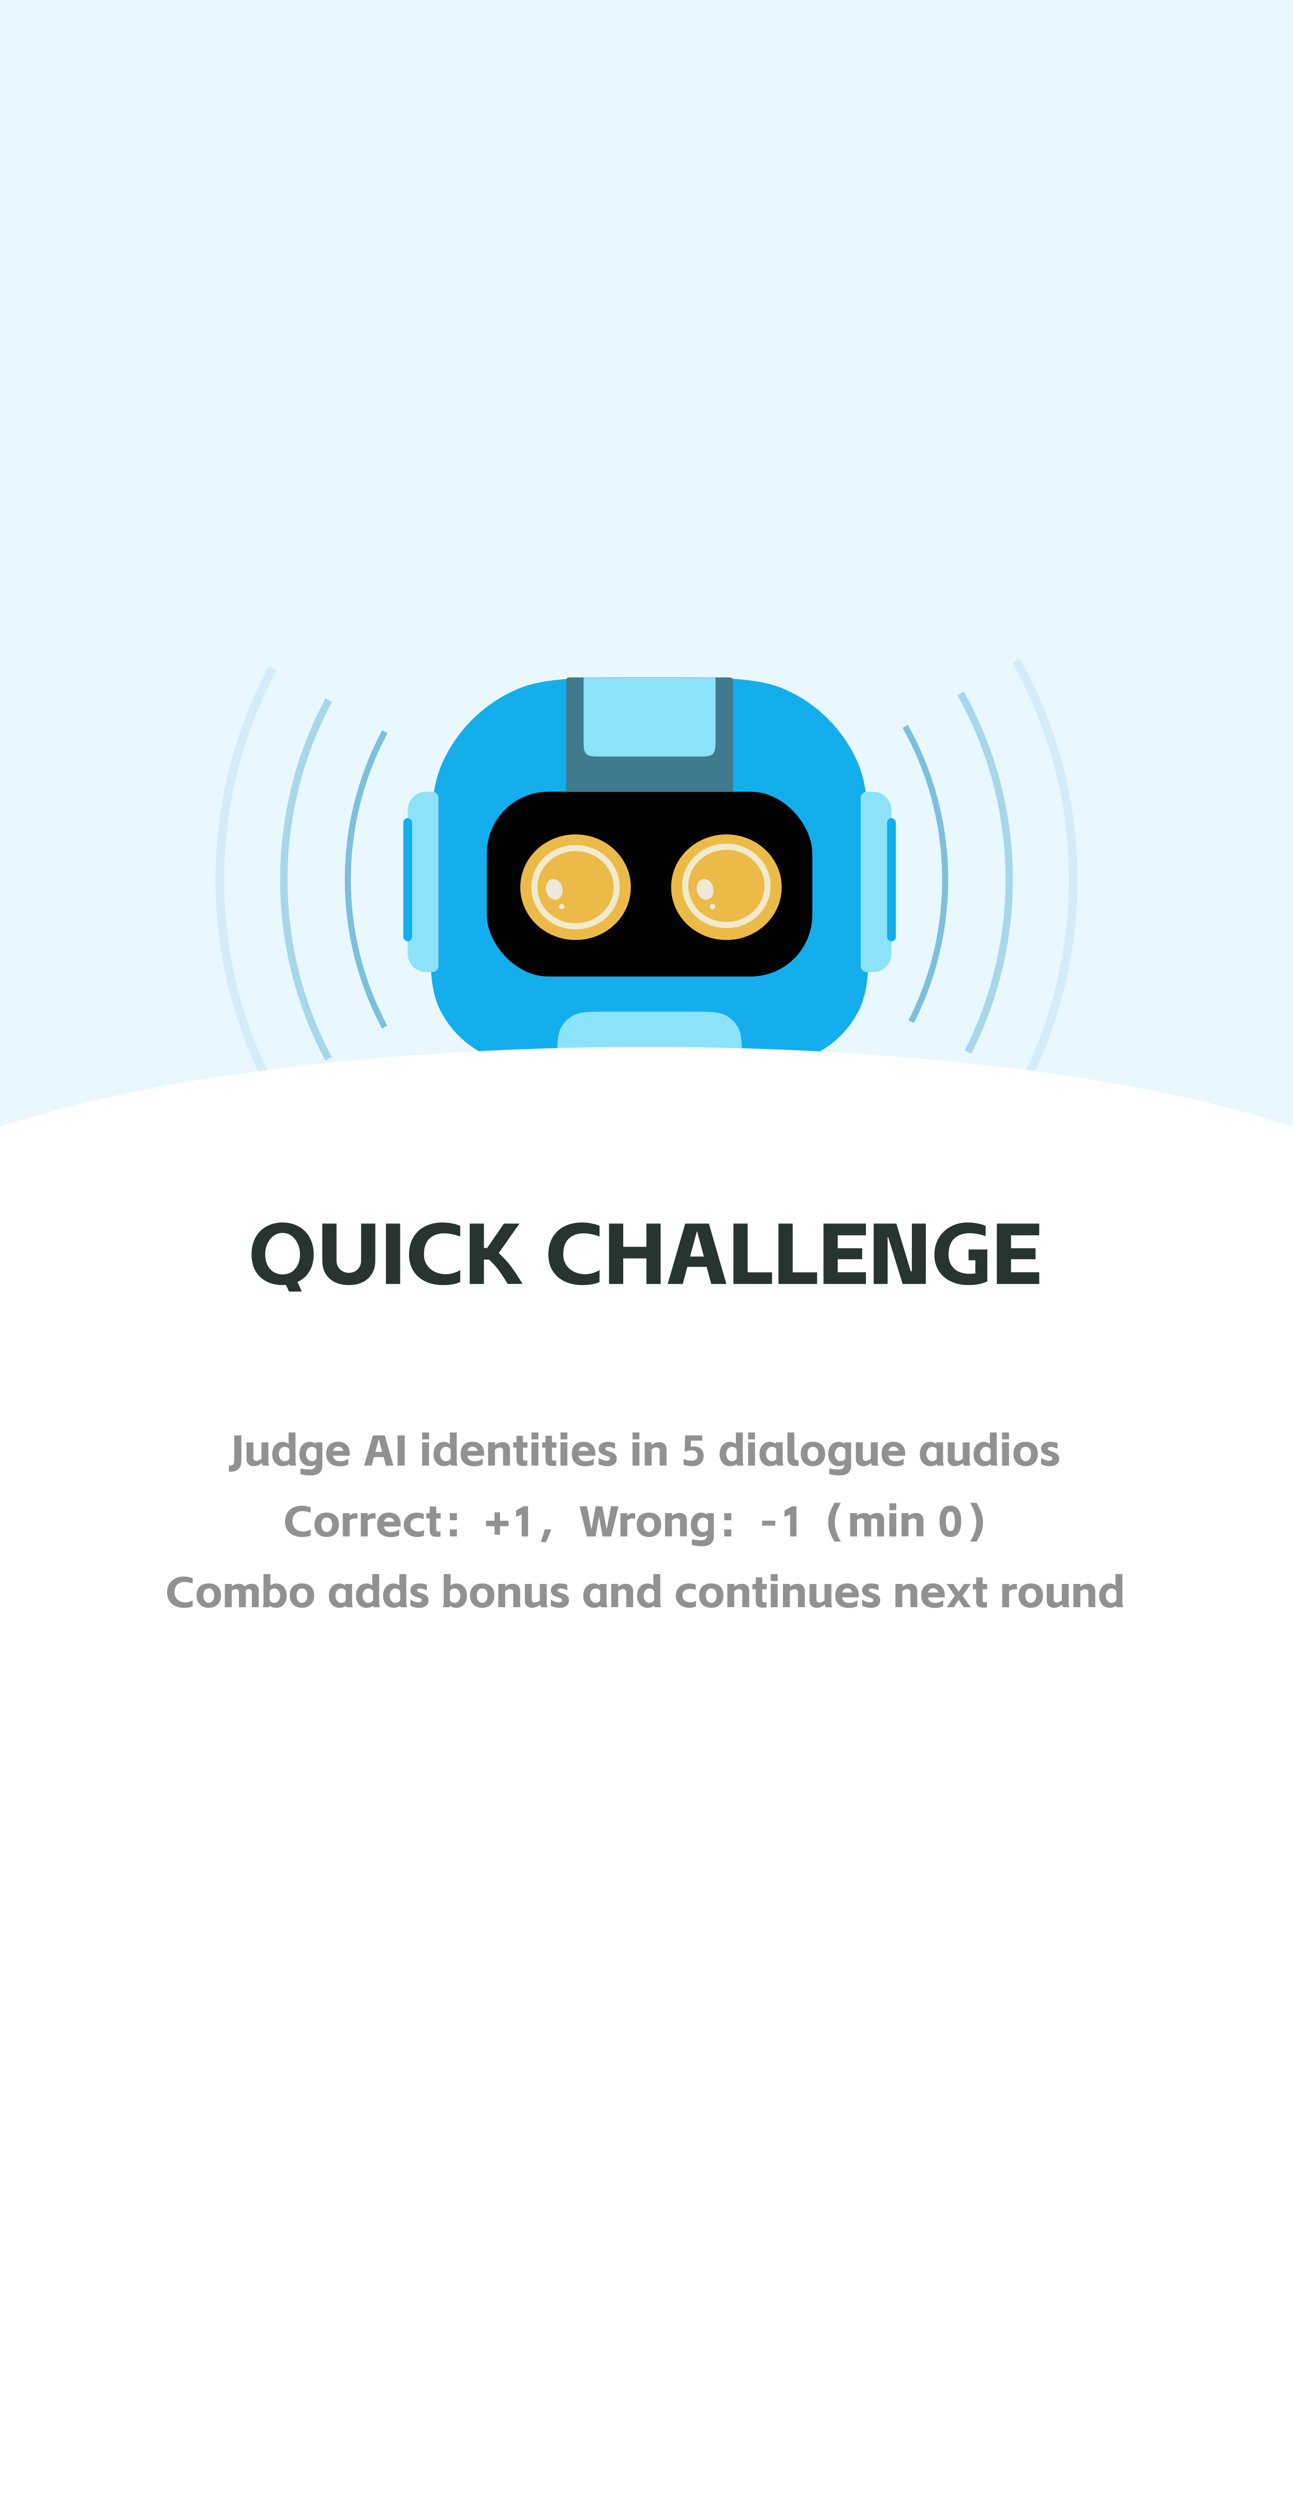 <svg width="420" height="812" viewBox="0 0 420 812" fill="none" xmlns="http://www.w3.org/2000/svg">
<rect x="0" y="0" width="420" height="812" fill="#333333" stroke="none"/>
<g clip-path="url(#clip0_703_2834)">
<rect width="420" height="812" fill="white"/>
<path d="M74.344 475.986C74.428 475.995 74.55 476 74.709 476C75.082 476 75.367 475.93 75.562 475.79C75.768 475.641 75.908 475.421 75.983 475.132C76.057 474.843 76.094 474.451 76.094 473.956V466.2H78.404V474.46C78.404 476.905 77.051 478.081 74.344 477.988V475.986ZM85.35 476.014C85.2 475.734 85.112 475.435 85.084 475.118C84.738 475.426 84.323 475.683 83.838 475.888C83.362 476.084 82.89 476.182 82.424 476.182C81.705 476.182 81.131 475.972 80.702 475.552C80.282 475.132 80.072 474.591 80.072 473.928V468.44H82.312V473.55C82.312 473.821 82.4 474.045 82.578 474.222C82.764 474.39 83.007 474.474 83.306 474.474C83.502 474.474 83.763 474.404 84.09 474.264C84.426 474.124 84.706 473.97 84.93 473.802V468.44H87.17V474.558C87.17 474.866 87.188 475.127 87.226 475.342C87.263 475.547 87.338 475.771 87.45 476.014H85.35ZM91.88 476.182C91.189 476.182 90.582 476.019 90.06 475.692C89.537 475.356 89.136 474.889 88.856 474.292C88.576 473.695 88.436 473.013 88.436 472.248C88.436 471.473 88.576 470.787 88.856 470.19C89.145 469.583 89.546 469.112 90.06 468.776C90.582 468.44 91.189 468.272 91.88 468.272C92.197 468.272 92.514 468.328 92.832 468.44C93.159 468.552 93.462 468.715 93.742 468.93V465.234H95.982V474.25C95.982 474.997 96.075 475.58 96.262 476H94.162C94.097 475.869 94.04 475.701 93.994 475.496C93.406 475.953 92.701 476.182 91.88 476.182ZM90.578 472.248C90.578 472.677 90.662 473.069 90.83 473.424C91.007 473.779 91.236 474.063 91.516 474.278C91.805 474.483 92.109 474.586 92.426 474.586C92.678 474.586 92.953 474.525 93.252 474.404C93.56 474.283 93.812 474.031 94.008 473.648V470.834C93.812 470.442 93.56 470.185 93.252 470.064C92.953 469.943 92.678 469.882 92.426 469.882C92.109 469.882 91.805 469.985 91.516 470.19C91.236 470.395 91.007 470.68 90.83 471.044C90.662 471.408 90.578 471.809 90.578 472.248ZM100.856 479.192C100.286 479.192 99.713 479.155 99.134 479.08C98.564 479.005 98.051 478.898 97.594 478.758V476.924C98.593 477.148 99.591 477.26 100.59 477.26C101.224 477.26 101.705 477.12 102.032 476.84C102.358 476.56 102.522 476.173 102.522 475.678C102.008 476.014 101.397 476.182 100.688 476.182C99.997 476.182 99.391 476.014 98.868 475.678C98.345 475.342 97.944 474.88 97.664 474.292C97.384 473.695 97.244 473.009 97.244 472.234C97.244 471.459 97.384 470.773 97.664 470.176C97.953 469.569 98.355 469.098 98.868 468.762C99.391 468.426 99.997 468.258 100.688 468.258C101.332 468.258 101.943 468.473 102.522 468.902V468.44H104.706V475.972C104.706 478.119 103.422 479.192 100.856 479.192ZM99.386 472.234C99.386 472.663 99.47 473.055 99.638 473.41C99.815 473.765 100.044 474.049 100.324 474.264C100.613 474.469 100.916 474.572 101.234 474.572C101.467 474.572 101.728 474.521 102.018 474.418C102.307 474.306 102.554 474.077 102.76 473.732L102.83 473.452V470.862C102.634 470.461 102.382 470.199 102.074 470.078C101.766 469.947 101.486 469.882 101.234 469.882C100.916 469.882 100.613 469.985 100.324 470.19C100.044 470.395 99.815 470.68 99.638 471.044C99.47 471.399 99.386 471.795 99.386 472.234ZM113.124 475.594C112.769 475.809 112.354 475.967 111.878 476.07C111.411 476.173 110.958 476.224 110.52 476.224C109.026 476.224 107.892 475.869 107.118 475.16C106.352 474.451 105.97 473.457 105.97 472.178C105.97 470.909 106.31 469.938 106.992 469.266C107.682 468.585 108.62 468.244 109.806 468.244C110.982 468.244 111.91 468.585 112.592 469.266C113.282 469.938 113.628 470.909 113.628 472.178C113.628 472.318 113.618 472.519 113.6 472.78H108.154C108.359 473.984 109.148 474.586 110.52 474.586C111.481 474.586 112.349 474.301 113.124 473.732V475.594ZM111.514 471.212C111.392 470.745 111.182 470.4 110.884 470.176C110.585 469.952 110.226 469.84 109.806 469.84C109.414 469.84 109.078 469.957 108.798 470.19C108.527 470.423 108.336 470.764 108.224 471.212H111.514ZM124.606 473.228H121.47L120.728 476H118.278L121.12 466.2H124.97L127.812 476H125.348L124.606 473.228ZM124.158 471.548L123.052 467.446H123.024L121.918 471.548H124.158ZM129.137 466.2H131.447V476H129.137V466.2ZM139.368 468.44V476H137.128V468.44H139.368ZM137.128 465.234H139.368V467.474H137.128V465.234ZM144.256 476.182C143.565 476.182 142.958 476.019 142.436 475.692C141.913 475.356 141.512 474.889 141.232 474.292C140.952 473.695 140.812 473.013 140.812 472.248C140.812 471.473 140.952 470.787 141.232 470.19C141.521 469.583 141.922 469.112 142.436 468.776C142.958 468.44 143.565 468.272 144.256 468.272C144.573 468.272 144.89 468.328 145.208 468.44C145.534 468.552 145.838 468.715 146.118 468.93V465.234H148.358V474.25C148.358 474.997 148.451 475.58 148.638 476H146.538C146.472 475.869 146.416 475.701 146.37 475.496C145.782 475.953 145.077 476.182 144.256 476.182ZM142.954 472.248C142.954 472.677 143.038 473.069 143.206 473.424C143.383 473.779 143.612 474.063 143.892 474.278C144.181 474.483 144.484 474.586 144.802 474.586C145.054 474.586 145.329 474.525 145.628 474.404C145.936 474.283 146.188 474.031 146.384 473.648V470.834C146.188 470.442 145.936 470.185 145.628 470.064C145.329 469.943 145.054 469.882 144.802 469.882C144.484 469.882 144.181 469.985 143.892 470.19C143.612 470.395 143.383 470.68 143.206 471.044C143.038 471.408 142.954 471.809 142.954 472.248ZM156.774 475.594C156.419 475.809 156.004 475.967 155.528 476.07C155.061 476.173 154.608 476.224 154.17 476.224C152.676 476.224 151.542 475.869 150.768 475.16C150.002 474.451 149.62 473.457 149.62 472.178C149.62 470.909 149.96 469.938 150.642 469.266C151.332 468.585 152.27 468.244 153.456 468.244C154.632 468.244 155.56 468.585 156.242 469.266C156.932 469.938 157.278 470.909 157.278 472.178C157.278 472.318 157.268 472.519 157.25 472.78H151.804C152.009 473.984 152.798 474.586 154.17 474.586C155.131 474.586 155.999 474.301 156.774 473.732V475.594ZM155.164 471.212C155.042 470.745 154.832 470.4 154.534 470.176C154.235 469.952 153.876 469.84 153.456 469.84C153.064 469.84 152.728 469.957 152.448 470.19C152.177 470.423 151.986 470.764 151.874 471.212H155.164ZM160.784 468.412V469.322C161.129 469.023 161.521 468.79 161.96 468.622C162.408 468.454 162.851 468.37 163.29 468.37C164.008 468.37 164.578 468.58 164.998 469C165.427 469.42 165.642 469.966 165.642 470.638V475.972H163.402V471.016C163.402 470.745 163.29 470.526 163.066 470.358C162.842 470.181 162.576 470.092 162.268 470.092C162.072 470.092 161.824 470.157 161.526 470.288C161.236 470.419 160.989 470.577 160.784 470.764V475.972H158.544V468.412H160.784ZM167.775 468.44V466.284H169.875V468.44H171.331V470.148H169.875V473.396C169.875 473.667 169.894 473.872 169.931 474.012C169.978 474.152 170.057 474.25 170.169 474.306C170.281 474.353 170.445 474.376 170.659 474.376C170.799 474.376 170.916 474.371 171.009 474.362C171.112 474.353 171.201 474.339 171.275 474.32V476.042C170.883 476.089 170.519 476.112 170.183 476.112C169.539 476.112 169.059 476.047 168.741 475.916C168.424 475.785 168.181 475.561 168.013 475.244C167.855 474.917 167.775 474.455 167.775 473.858V470.148H166.683V468.44H167.775ZM174.876 468.44V476H172.636V468.44H174.876ZM172.636 465.234H174.876V467.474H172.636V465.234ZM177.188 468.44V466.284H179.288V468.44H180.744V470.148H179.288V473.396C179.288 473.667 179.307 473.872 179.344 474.012C179.391 474.152 179.47 474.25 179.582 474.306C179.694 474.353 179.858 474.376 180.072 474.376C180.212 474.376 180.329 474.371 180.422 474.362C180.525 474.353 180.614 474.339 180.688 474.32V476.042C180.296 476.089 179.932 476.112 179.596 476.112C178.952 476.112 178.472 476.047 178.154 475.916C177.837 475.785 177.594 475.561 177.426 475.244C177.268 474.917 177.188 474.455 177.188 473.858V470.148H176.096V468.44H177.188ZM184.289 468.44V476H182.049V468.44H184.289ZM182.049 465.234H184.289V467.474H182.049V465.234ZM192.887 475.594C192.532 475.809 192.117 475.967 191.641 476.07C191.174 476.173 190.722 476.224 190.283 476.224C188.79 476.224 187.656 475.869 186.881 475.16C186.116 474.451 185.733 473.457 185.733 472.178C185.733 470.909 186.074 469.938 186.755 469.266C187.446 468.585 188.384 468.244 189.569 468.244C190.745 468.244 191.674 468.585 192.355 469.266C193.046 469.938 193.391 470.909 193.391 472.178C193.391 472.318 193.382 472.519 193.363 472.78H187.917C188.122 473.984 188.911 474.586 190.283 474.586C191.244 474.586 192.112 474.301 192.887 473.732V475.594ZM191.277 471.212C191.156 470.745 190.946 470.4 190.647 470.176C190.348 469.952 189.989 469.84 189.569 469.84C189.177 469.84 188.841 469.957 188.561 470.19C188.29 470.423 188.099 470.764 187.987 471.212H191.277ZM197.695 476.168C197.126 476.196 196.547 476.149 195.959 476.028C195.38 475.916 194.876 475.739 194.447 475.496V473.48C194.83 473.76 195.287 473.993 195.819 474.18C196.36 474.357 196.836 474.432 197.247 474.404C197.536 474.385 197.746 474.325 197.877 474.222C198.008 474.11 198.082 473.998 198.101 473.886C198.148 473.597 198.078 473.377 197.891 473.228C197.704 473.079 197.354 472.934 196.841 472.794C196.272 472.635 195.819 472.453 195.483 472.248C195.147 472.033 194.89 471.795 194.713 471.534C194.545 471.263 194.461 470.923 194.461 470.512C194.461 470.083 194.573 469.7 194.797 469.364C195.021 469.019 195.376 468.748 195.861 468.552C196.346 468.356 196.869 468.258 197.429 468.258C197.849 468.258 198.274 468.3 198.703 468.384C199.132 468.459 199.492 468.561 199.781 468.692V470.498C199.482 470.349 199.128 470.218 198.717 470.106C198.316 469.985 197.966 469.924 197.667 469.924C197.032 469.924 196.687 470.092 196.631 470.428C196.603 470.624 196.692 470.797 196.897 470.946C197.112 471.095 197.415 471.231 197.807 471.352C198.367 471.529 198.824 471.711 199.179 471.898C199.543 472.085 199.828 472.327 200.033 472.626C200.238 472.925 200.341 473.307 200.341 473.774C200.341 474.465 200.094 475.029 199.599 475.468C199.104 475.897 198.47 476.131 197.695 476.168ZM207.695 468.44V476H205.455V468.44H207.695ZM205.455 465.234H207.695V467.474H205.455V465.234ZM211.659 468.412V469.322C212.004 469.023 212.396 468.79 212.835 468.622C213.283 468.454 213.726 468.37 214.165 468.37C214.883 468.37 215.453 468.58 215.873 469C216.302 469.42 216.517 469.966 216.517 470.638V475.972H214.277V471.016C214.277 470.745 214.165 470.526 213.941 470.358C213.717 470.181 213.451 470.092 213.143 470.092C212.947 470.092 212.699 470.157 212.401 470.288C212.111 470.419 211.864 470.577 211.659 470.764V475.972H209.419V468.412H211.659ZM225.045 476.182C223.972 476.182 222.973 476.023 222.049 475.706V473.816C222.955 474.217 223.832 474.418 224.681 474.418C225.288 474.418 225.759 474.259 226.095 473.942C226.431 473.615 226.599 473.205 226.599 472.71C226.599 472.206 226.422 471.795 226.067 471.478C225.713 471.161 225.26 471.002 224.709 471.002C224.019 471.002 223.249 471.179 222.399 471.534L222.539 466.2H228.097V467.88H224.429L224.373 469.854C224.756 469.807 225.162 469.784 225.591 469.784C226.189 469.784 226.711 469.91 227.159 470.162C227.617 470.405 227.967 470.755 228.209 471.212C228.461 471.669 228.587 472.201 228.587 472.808C228.587 473.489 228.438 474.087 228.139 474.6C227.85 475.104 227.439 475.496 226.907 475.776C226.375 476.047 225.755 476.182 225.045 476.182ZM237.178 476.182C236.487 476.182 235.881 476.019 235.358 475.692C234.835 475.356 234.434 474.889 234.154 474.292C233.874 473.695 233.734 473.013 233.734 472.248C233.734 471.473 233.874 470.787 234.154 470.19C234.443 469.583 234.845 469.112 235.358 468.776C235.881 468.44 236.487 468.272 237.178 468.272C237.495 468.272 237.813 468.328 238.13 468.44C238.457 468.552 238.76 468.715 239.04 468.93V465.234H241.28V474.25C241.28 474.997 241.373 475.58 241.56 476H239.46C239.395 475.869 239.339 475.701 239.292 475.496C238.704 475.953 237.999 476.182 237.178 476.182ZM235.876 472.248C235.876 472.677 235.96 473.069 236.128 473.424C236.305 473.779 236.534 474.063 236.814 474.278C237.103 474.483 237.407 474.586 237.724 474.586C237.976 474.586 238.251 474.525 238.55 474.404C238.858 474.283 239.11 474.031 239.306 473.648V470.834C239.11 470.442 238.858 470.185 238.55 470.064C238.251 469.943 237.976 469.882 237.724 469.882C237.407 469.882 237.103 469.985 236.814 470.19C236.534 470.395 236.305 470.68 236.128 471.044C235.96 471.408 235.876 471.809 235.876 472.248ZM245.244 468.44V476H243.004V468.44H245.244ZM243.004 465.234H245.244V467.474H243.004V465.234ZM250.188 476.182C249.478 476.182 248.858 476.014 248.326 475.678C247.803 475.342 247.397 474.88 247.108 474.292C246.828 473.704 246.688 473.018 246.688 472.234C246.688 471.459 246.828 470.773 247.108 470.176C247.397 469.569 247.798 469.098 248.312 468.762C248.834 468.426 249.441 468.258 250.132 468.258C250.449 468.258 250.766 468.319 251.084 468.44C251.41 468.552 251.714 468.711 251.994 468.916V468.44H254.234V474.236C254.234 474.992 254.327 475.58 254.514 476H252.414C252.348 475.869 252.292 475.701 252.246 475.496C251.667 475.953 250.981 476.182 250.188 476.182ZM248.83 472.234C248.83 472.663 248.914 473.055 249.082 473.41C249.259 473.765 249.488 474.049 249.768 474.264C250.057 474.469 250.36 474.572 250.678 474.572C250.902 474.572 251.154 474.525 251.434 474.432C251.714 474.329 251.956 474.115 252.162 473.788V470.652C251.956 470.325 251.714 470.115 251.434 470.022C251.163 469.929 250.911 469.882 250.678 469.882C250.36 469.882 250.057 469.985 249.768 470.19C249.488 470.395 249.259 470.68 249.082 471.044C248.914 471.399 248.83 471.795 248.83 472.234ZM258.324 476.112C257.484 476.112 256.849 475.879 256.42 475.412C255.99 474.936 255.776 474.241 255.776 473.326V465.234H258.016V472.766C258.016 473.139 258.044 473.424 258.1 473.62C258.156 473.816 258.249 473.965 258.38 474.068C258.482 474.152 258.594 474.208 258.716 474.236C258.846 474.255 259.07 474.264 259.388 474.264V476.112H258.324ZM264.069 476.182C263.275 476.182 262.575 476.019 261.969 475.692C261.371 475.365 260.909 474.903 260.583 474.306C260.256 473.699 260.093 472.985 260.093 472.164C260.093 470.904 260.447 469.938 261.157 469.266C261.866 468.594 262.837 468.258 264.069 468.258C265.291 468.258 266.257 468.594 266.967 469.266C267.676 469.938 268.031 470.904 268.031 472.164C268.031 472.985 267.867 473.699 267.541 474.306C267.214 474.903 266.752 475.365 266.155 475.692C265.557 476.019 264.862 476.182 264.069 476.182ZM262.305 472.164C262.305 472.883 262.468 473.461 262.795 473.9C263.121 474.339 263.546 474.558 264.069 474.558C264.591 474.558 265.011 474.339 265.329 473.9C265.655 473.461 265.819 472.883 265.819 472.164C265.819 471.417 265.66 470.853 265.343 470.47C265.035 470.078 264.61 469.882 264.069 469.882C263.527 469.882 263.098 470.078 262.781 470.47C262.463 470.853 262.305 471.417 262.305 472.164ZM272.622 479.192C272.053 479.192 271.479 479.155 270.9 479.08C270.331 479.005 269.817 478.898 269.36 478.758V476.924C270.359 477.148 271.357 477.26 272.356 477.26C272.991 477.26 273.471 477.12 273.798 476.84C274.125 476.56 274.288 476.173 274.288 475.678C273.775 476.014 273.163 476.182 272.454 476.182C271.763 476.182 271.157 476.014 270.634 475.678C270.111 475.342 269.71 474.88 269.43 474.292C269.15 473.695 269.01 473.009 269.01 472.234C269.01 471.459 269.15 470.773 269.43 470.176C269.719 469.569 270.121 469.098 270.634 468.762C271.157 468.426 271.763 468.258 272.454 468.258C273.098 468.258 273.709 468.473 274.288 468.902V468.44H276.472V475.972C276.472 478.119 275.189 479.192 272.622 479.192ZM271.152 472.234C271.152 472.663 271.236 473.055 271.404 473.41C271.581 473.765 271.81 474.049 272.09 474.264C272.379 474.469 272.683 474.572 273 474.572C273.233 474.572 273.495 474.521 273.784 474.418C274.073 474.306 274.321 474.077 274.526 473.732L274.596 473.452V470.862C274.4 470.461 274.148 470.199 273.84 470.078C273.532 469.947 273.252 469.882 273 469.882C272.683 469.882 272.379 469.985 272.09 470.19C271.81 470.395 271.581 470.68 271.404 471.044C271.236 471.399 271.152 471.795 271.152 472.234ZM283.28 476.014C283.131 475.734 283.042 475.435 283.014 475.118C282.669 475.426 282.253 475.683 281.768 475.888C281.292 476.084 280.821 476.182 280.354 476.182C279.635 476.182 279.061 475.972 278.632 475.552C278.212 475.132 278.002 474.591 278.002 473.928V468.44H280.242V473.55C280.242 473.821 280.331 474.045 280.508 474.222C280.695 474.39 280.937 474.474 281.236 474.474C281.432 474.474 281.693 474.404 282.02 474.264C282.356 474.124 282.636 473.97 282.86 473.802V468.44H285.1V474.558C285.1 474.866 285.119 475.127 285.156 475.342C285.193 475.547 285.268 475.771 285.38 476.014H283.28ZM293.52 475.594C293.166 475.809 292.75 475.967 292.274 476.07C291.808 476.173 291.355 476.224 290.916 476.224C289.423 476.224 288.289 475.869 287.514 475.16C286.749 474.451 286.366 473.457 286.366 472.178C286.366 470.909 286.707 469.938 287.388 469.266C288.079 468.585 289.017 468.244 290.202 468.244C291.378 468.244 292.307 468.585 292.988 469.266C293.679 469.938 294.024 470.909 294.024 472.178C294.024 472.318 294.015 472.519 293.996 472.78H288.55C288.756 473.984 289.544 474.586 290.916 474.586C291.878 474.586 292.746 474.301 293.52 473.732V475.594ZM291.91 471.212C291.789 470.745 291.579 470.4 291.28 470.176C290.982 469.952 290.622 469.84 290.202 469.84C289.81 469.84 289.474 469.957 289.194 470.19C288.924 470.423 288.732 470.764 288.62 471.212H291.91ZM302.287 476.182C301.578 476.182 300.957 476.014 300.425 475.678C299.902 475.342 299.496 474.88 299.207 474.292C298.927 473.704 298.787 473.018 298.787 472.234C298.787 471.459 298.927 470.773 299.207 470.176C299.496 469.569 299.898 469.098 300.411 468.762C300.934 468.426 301.54 468.258 302.231 468.258C302.548 468.258 302.866 468.319 303.183 468.44C303.51 468.552 303.813 468.711 304.093 468.916V468.44H306.333V474.236C306.333 474.992 306.426 475.58 306.613 476H304.513C304.448 475.869 304.392 475.701 304.345 475.496C303.766 475.953 303.08 476.182 302.287 476.182ZM300.929 472.234C300.929 472.663 301.013 473.055 301.181 473.41C301.358 473.765 301.587 474.049 301.867 474.264C302.156 474.469 302.46 474.572 302.777 474.572C303.001 474.572 303.253 474.525 303.533 474.432C303.813 474.329 304.056 474.115 304.261 473.788V470.652C304.056 470.325 303.813 470.115 303.533 470.022C303.262 469.929 303.01 469.882 302.777 469.882C302.46 469.882 302.156 469.985 301.867 470.19C301.587 470.395 301.358 470.68 301.181 471.044C301.013 471.399 300.929 471.795 300.929 472.234ZM313.139 476.014C312.99 475.734 312.901 475.435 312.873 475.118C312.528 475.426 312.112 475.683 311.627 475.888C311.151 476.084 310.68 476.182 310.213 476.182C309.494 476.182 308.92 475.972 308.491 475.552C308.071 475.132 307.861 474.591 307.861 473.928V468.44H310.101V473.55C310.101 473.821 310.19 474.045 310.367 474.222C310.554 474.39 310.796 474.474 311.095 474.474C311.291 474.474 311.552 474.404 311.879 474.264C312.215 474.124 312.495 473.97 312.719 473.802V468.44H314.959V474.558C314.959 474.866 314.978 475.127 315.015 475.342C315.052 475.547 315.127 475.771 315.239 476.014H313.139ZM319.669 476.182C318.978 476.182 318.372 476.019 317.849 475.692C317.326 475.356 316.925 474.889 316.645 474.292C316.365 473.695 316.225 473.013 316.225 472.248C316.225 471.473 316.365 470.787 316.645 470.19C316.934 469.583 317.336 469.112 317.849 468.776C318.372 468.44 318.978 468.272 319.669 468.272C319.986 468.272 320.304 468.328 320.621 468.44C320.948 468.552 321.251 468.715 321.531 468.93V465.234H323.771V474.25C323.771 474.997 323.864 475.58 324.051 476H321.951C321.886 475.869 321.83 475.701 321.783 475.496C321.195 475.953 320.49 476.182 319.669 476.182ZM318.367 472.248C318.367 472.677 318.451 473.069 318.619 473.424C318.796 473.779 319.025 474.063 319.305 474.278C319.594 474.483 319.898 474.586 320.215 474.586C320.467 474.586 320.742 474.525 321.041 474.404C321.349 474.283 321.601 474.031 321.797 473.648V470.834C321.601 470.442 321.349 470.185 321.041 470.064C320.742 469.943 320.467 469.882 320.215 469.882C319.898 469.882 319.594 469.985 319.305 470.19C319.025 470.395 318.796 470.68 318.619 471.044C318.451 471.408 318.367 471.809 318.367 472.248ZM327.735 468.44V476H325.495V468.44H327.735ZM325.495 465.234H327.735V467.474H325.495V465.234ZM333.155 476.182C332.362 476.182 331.662 476.019 331.055 475.692C330.458 475.365 329.996 474.903 329.669 474.306C329.342 473.699 329.179 472.985 329.179 472.164C329.179 470.904 329.534 469.938 330.243 469.266C330.952 468.594 331.923 468.258 333.155 468.258C334.378 468.258 335.344 468.594 336.053 469.266C336.762 469.938 337.117 470.904 337.117 472.164C337.117 472.985 336.954 473.699 336.627 474.306C336.3 474.903 335.838 475.365 335.241 475.692C334.644 476.019 333.948 476.182 333.155 476.182ZM331.391 472.164C331.391 472.883 331.554 473.461 331.881 473.9C332.208 474.339 332.632 474.558 333.155 474.558C333.678 474.558 334.098 474.339 334.415 473.9C334.742 473.461 334.905 472.883 334.905 472.164C334.905 471.417 334.746 470.853 334.429 470.47C334.121 470.078 333.696 469.882 333.155 469.882C332.614 469.882 332.184 470.078 331.867 470.47C331.55 470.853 331.391 471.417 331.391 472.164ZM341.414 476.168C340.845 476.196 340.266 476.149 339.678 476.028C339.1 475.916 338.596 475.739 338.166 475.496V473.48C338.549 473.76 339.006 473.993 339.538 474.18C340.08 474.357 340.556 474.432 340.966 474.404C341.256 474.385 341.466 474.325 341.596 474.222C341.727 474.11 341.802 473.998 341.82 473.886C341.867 473.597 341.797 473.377 341.61 473.228C341.424 473.079 341.074 472.934 340.56 472.794C339.991 472.635 339.538 472.453 339.202 472.248C338.866 472.033 338.61 471.795 338.432 471.534C338.264 471.263 338.18 470.923 338.18 470.512C338.18 470.083 338.292 469.7 338.516 469.364C338.74 469.019 339.095 468.748 339.58 468.552C340.066 468.356 340.588 468.258 341.148 468.258C341.568 468.258 341.993 468.3 342.422 468.384C342.852 468.459 343.211 468.561 343.5 468.692V470.498C343.202 470.349 342.847 470.218 342.436 470.106C342.035 469.985 341.685 469.924 341.386 469.924C340.752 469.924 340.406 470.092 340.35 470.428C340.322 470.624 340.411 470.797 340.616 470.946C340.831 471.095 341.134 471.231 341.526 471.352C342.086 471.529 342.544 471.711 342.898 471.898C343.262 472.085 343.547 472.327 343.752 472.626C343.958 472.925 344.06 473.307 344.06 473.774C344.06 474.465 343.813 475.029 343.318 475.468C342.824 475.897 342.189 476.131 341.414 476.168ZM98.072 499.182C97.008 499.182 96.061 498.986 95.23 498.594C94.409 498.202 93.76 497.633 93.284 496.886C92.818 496.139 92.584 495.253 92.584 494.226C92.584 493.143 92.813 492.215 93.27 491.44C93.728 490.656 94.367 490.059 95.188 489.648C96.01 489.228 96.948 489.018 98.002 489.018C98.525 489.018 99.052 489.069 99.584 489.172C100.116 489.275 100.555 489.405 100.9 489.564V491.3C99.958 490.955 99.08 490.782 98.268 490.782C97.298 490.782 96.509 491.067 95.902 491.636C95.305 492.205 95.006 493.069 95.006 494.226C95.006 494.842 95.156 495.388 95.454 495.864C95.753 496.331 96.145 496.695 96.63 496.956C97.116 497.217 97.638 497.367 98.198 497.404L98.506 497.418C98.936 497.418 99.36 497.357 99.78 497.236C100.2 497.115 100.574 496.951 100.9 496.746V498.678C100.499 498.865 100.07 498.995 99.612 499.07C99.164 499.145 98.651 499.182 98.072 499.182ZM106.131 499.182C105.337 499.182 104.637 499.019 104.031 498.692C103.433 498.365 102.971 497.903 102.645 497.306C102.318 496.699 102.155 495.985 102.155 495.164C102.155 493.904 102.509 492.938 103.219 492.266C103.928 491.594 104.899 491.258 106.131 491.258C107.353 491.258 108.319 491.594 109.029 492.266C109.738 492.938 110.093 493.904 110.093 495.164C110.093 495.985 109.929 496.699 109.603 497.306C109.276 497.903 108.814 498.365 108.217 498.692C107.619 499.019 106.924 499.182 106.131 499.182ZM104.367 495.164C104.367 495.883 104.53 496.461 104.857 496.9C105.183 497.339 105.608 497.558 106.131 497.558C106.653 497.558 107.073 497.339 107.391 496.9C107.717 496.461 107.881 495.883 107.881 495.164C107.881 494.417 107.722 493.853 107.405 493.47C107.097 493.078 106.672 492.882 106.131 492.882C105.589 492.882 105.16 493.078 104.843 493.47C104.525 493.853 104.367 494.417 104.367 495.164ZM113.592 491.44V492.252C113.835 491.991 114.124 491.79 114.46 491.65C114.805 491.501 115.146 491.426 115.482 491.426C115.715 491.426 115.935 491.459 116.14 491.524V493.246C115.879 493.181 115.631 493.148 115.398 493.148C115.043 493.148 114.707 493.209 114.39 493.33C114.073 493.442 113.807 493.624 113.592 493.876V499H111.352V491.44H113.592ZM119.447 491.44V492.252C119.69 491.991 119.979 491.79 120.315 491.65C120.66 491.501 121.001 491.426 121.337 491.426C121.57 491.426 121.79 491.459 121.995 491.524V493.246C121.734 493.181 121.486 493.148 121.253 493.148C120.898 493.148 120.562 493.209 120.245 493.33C119.928 493.442 119.662 493.624 119.447 493.876V499H117.207V491.44H119.447ZM129.662 498.594C129.308 498.809 128.892 498.967 128.416 499.07C127.95 499.173 127.497 499.224 127.058 499.224C125.565 499.224 124.431 498.869 123.656 498.16C122.891 497.451 122.508 496.457 122.508 495.178C122.508 493.909 122.849 492.938 123.53 492.266C124.221 491.585 125.159 491.244 126.344 491.244C127.52 491.244 128.449 491.585 129.13 492.266C129.821 492.938 130.166 493.909 130.166 495.178C130.166 495.318 130.157 495.519 130.138 495.78H124.692C124.898 496.984 125.686 497.586 127.058 497.586C128.02 497.586 128.888 497.301 129.662 496.732V498.594ZM128.052 494.212C127.931 493.745 127.721 493.4 127.422 493.176C127.124 492.952 126.764 492.84 126.344 492.84C125.952 492.84 125.616 492.957 125.336 493.19C125.066 493.423 124.874 493.764 124.762 494.212H128.052ZM137.732 498.748C137.014 499.037 136.276 499.182 135.52 499.182C134.727 499.182 133.994 499.023 133.322 498.706C132.66 498.379 132.132 497.922 131.74 497.334C131.348 496.737 131.152 496.051 131.152 495.276C131.152 494.464 131.339 493.755 131.712 493.148C132.086 492.541 132.594 492.079 133.238 491.762C133.892 491.435 134.62 491.272 135.422 491.272C136.15 491.272 136.888 491.403 137.634 491.664V493.386C137.065 493.143 136.482 493.022 135.884 493.022C135.147 493.022 134.536 493.199 134.05 493.554C133.565 493.899 133.322 494.473 133.322 495.276C133.322 495.733 133.448 496.121 133.7 496.438C133.952 496.755 134.279 496.998 134.68 497.166C135.082 497.325 135.506 497.404 135.954 497.404C136.3 497.404 136.626 497.357 136.934 497.264C137.252 497.161 137.518 497.021 137.732 496.844V498.748ZM139.584 491.44V489.284H141.684V491.44H143.14V493.148H141.684V496.396C141.684 496.667 141.703 496.872 141.74 497.012C141.787 497.152 141.866 497.25 141.978 497.306C142.09 497.353 142.253 497.376 142.468 497.376C142.608 497.376 142.725 497.371 142.818 497.362C142.921 497.353 143.009 497.339 143.084 497.32V499.042C142.692 499.089 142.328 499.112 141.992 499.112C141.348 499.112 140.867 499.047 140.55 498.916C140.233 498.785 139.99 498.561 139.822 498.244C139.663 497.917 139.584 497.455 139.584 496.858V493.148H138.492V491.44H139.584ZM148.421 496.704V499H146.125V496.704H148.421ZM146.125 491.44H148.421V493.736H146.125V491.44ZM162.426 495.682V498.44H160.648V495.682H157.89V493.904H160.648V491.16H162.426V493.904H165.184V495.682H162.426ZM169.456 491.874L167.65 492.63V490.586L170.058 489.214H171.528V499H169.456V491.874ZM176.957 496.704H179.113L177.349 500.848H175.711L176.957 496.704ZM194.617 492.658H194.561L193.455 499H190.641L188.261 489.2H190.669L192.069 496.592H192.125L193.525 489.2H195.639L197.039 496.592H197.095L198.495 489.2H200.903L198.523 499H195.709L194.617 492.658ZM203.764 491.44V492.252C204.006 491.991 204.296 491.79 204.632 491.65C204.977 491.501 205.318 491.426 205.654 491.426C205.887 491.426 206.106 491.459 206.312 491.524V493.246C206.05 493.181 205.803 493.148 205.57 493.148C205.215 493.148 204.879 493.209 204.562 493.33C204.244 493.442 203.978 493.624 203.764 493.876V499H201.524V491.44H203.764ZM210.801 499.182C210.008 499.182 209.308 499.019 208.701 498.692C208.104 498.365 207.642 497.903 207.315 497.306C206.988 496.699 206.825 495.985 206.825 495.164C206.825 493.904 207.18 492.938 207.889 492.266C208.598 491.594 209.569 491.258 210.801 491.258C212.024 491.258 212.99 491.594 213.699 492.266C214.408 492.938 214.763 493.904 214.763 495.164C214.763 495.985 214.6 496.699 214.273 497.306C213.946 497.903 213.484 498.365 212.887 498.692C212.29 499.019 211.594 499.182 210.801 499.182ZM209.037 495.164C209.037 495.883 209.2 496.461 209.527 496.9C209.854 497.339 210.278 497.558 210.801 497.558C211.324 497.558 211.744 497.339 212.061 496.9C212.388 496.461 212.551 495.883 212.551 495.164C212.551 494.417 212.392 493.853 212.075 493.47C211.767 493.078 211.342 492.882 210.801 492.882C210.26 492.882 209.83 493.078 209.513 493.47C209.196 493.853 209.037 494.417 209.037 495.164ZM218.262 491.412V492.322C218.608 492.023 219 491.79 219.438 491.622C219.886 491.454 220.33 491.37 220.768 491.37C221.487 491.37 222.056 491.58 222.476 492C222.906 492.42 223.12 492.966 223.12 493.638V498.972H220.88V494.016C220.88 493.745 220.768 493.526 220.544 493.358C220.32 493.181 220.054 493.092 219.746 493.092C219.55 493.092 219.303 493.157 219.004 493.288C218.715 493.419 218.468 493.577 218.262 493.764V498.972H216.022V491.412H218.262ZM227.998 502.192C227.429 502.192 226.855 502.155 226.276 502.08C225.707 502.005 225.194 501.898 224.736 501.758V499.924C225.735 500.148 226.734 500.26 227.732 500.26C228.367 500.26 228.848 500.12 229.174 499.84C229.501 499.56 229.664 499.173 229.664 498.678C229.151 499.014 228.54 499.182 227.83 499.182C227.14 499.182 226.533 499.014 226.01 498.678C225.488 498.342 225.086 497.88 224.806 497.292C224.526 496.695 224.386 496.009 224.386 495.234C224.386 494.459 224.526 493.773 224.806 493.176C225.096 492.569 225.497 492.098 226.01 491.762C226.533 491.426 227.14 491.258 227.83 491.258C228.474 491.258 229.086 491.473 229.664 491.902V491.44H231.848V498.972C231.848 501.119 230.565 502.192 227.998 502.192ZM226.528 495.234C226.528 495.663 226.612 496.055 226.78 496.41C226.958 496.765 227.186 497.049 227.466 497.264C227.756 497.469 228.059 497.572 228.376 497.572C228.61 497.572 228.871 497.521 229.16 497.418C229.45 497.306 229.697 497.077 229.902 496.732L229.972 496.452V493.862C229.776 493.461 229.524 493.199 229.216 493.078C228.908 492.947 228.628 492.882 228.376 492.882C228.059 492.882 227.756 492.985 227.466 493.19C227.186 493.395 226.958 493.68 226.78 494.044C226.612 494.399 226.528 494.795 226.528 495.234ZM237.55 496.704V499H235.254V496.704H237.55ZM235.254 491.44H237.55V493.736H235.254V491.44ZM251.835 493.89V495.514H247.537V493.89H251.835ZM256.643 491.874L254.837 492.63V490.586L257.245 489.214H258.715V499H256.643V491.874ZM271.103 500.68C270.413 499.625 269.89 498.594 269.535 497.586C269.181 496.578 269.003 495.533 269.003 494.45C269.003 493.367 269.181 492.322 269.535 491.314C269.89 490.306 270.413 489.228 271.103 488.08H273.147C272.485 489.191 271.985 490.264 271.649 491.3C271.323 492.336 271.159 493.363 271.159 494.38C271.159 495.397 271.323 496.424 271.649 497.46C271.985 498.496 272.485 499.569 273.147 500.68H271.103ZM278.397 491.426V492.224C278.733 491.953 279.107 491.743 279.517 491.594C279.928 491.445 280.343 491.37 280.763 491.37C281.183 491.37 281.547 491.449 281.855 491.608C282.163 491.757 282.406 491.967 282.583 492.238C282.929 491.958 283.307 491.743 283.717 491.594C284.128 491.445 284.543 491.37 284.963 491.37C285.673 491.37 286.219 491.58 286.601 492C286.984 492.42 287.175 492.966 287.175 493.638V499H284.935V494.016C284.935 493.745 284.842 493.526 284.655 493.358C284.478 493.181 284.24 493.092 283.941 493.092C283.811 493.092 283.657 493.12 283.479 493.176C283.302 493.232 283.129 493.307 282.961 493.4C282.971 493.456 282.975 493.535 282.975 493.638V499H280.735V494.016C280.735 493.745 280.642 493.526 280.455 493.358C280.278 493.181 280.04 493.092 279.741 493.092C279.564 493.092 279.345 493.143 279.083 493.246C278.822 493.349 278.593 493.484 278.397 493.652V499H276.157V491.426H278.397ZM291.133 491.44V499H288.893V491.44H291.133ZM288.893 488.234H291.133V490.474H288.893V488.234ZM295.097 491.412V492.322C295.442 492.023 295.834 491.79 296.273 491.622C296.721 491.454 297.164 491.37 297.603 491.37C298.322 491.37 298.891 491.58 299.311 492C299.74 492.42 299.955 492.966 299.955 493.638V498.972H297.715V494.016C297.715 493.745 297.603 493.526 297.379 493.358C297.155 493.181 296.889 493.092 296.581 493.092C296.385 493.092 296.138 493.157 295.839 493.288C295.55 493.419 295.302 493.577 295.097 493.764V498.972H292.857V491.412H295.097ZM308.708 499.182C306.365 499.182 305.194 497.488 305.194 494.1C305.194 490.712 306.365 489.018 308.708 489.018C311.05 489.018 312.222 490.712 312.222 494.1C312.222 497.488 311.05 499.182 308.708 499.182ZM307.252 494.1C307.252 495.192 307.364 495.995 307.588 496.508C307.821 497.021 308.194 497.278 308.708 497.278C309.221 497.278 309.59 497.021 309.814 496.508C310.047 495.995 310.164 495.192 310.164 494.1C310.164 493.017 310.047 492.219 309.814 491.706C309.59 491.193 309.221 490.936 308.708 490.936C308.194 490.936 307.821 491.193 307.588 491.706C307.364 492.219 307.252 493.017 307.252 494.1ZM315.146 500.68C315.808 499.569 316.303 498.496 316.63 497.46C316.966 496.424 317.134 495.397 317.134 494.38C317.134 493.363 316.966 492.336 316.63 491.3C316.303 490.264 315.808 489.191 315.146 488.08H317.19C317.88 489.228 318.403 490.306 318.758 491.314C319.112 492.322 319.29 493.367 319.29 494.45C319.29 495.533 319.112 496.578 318.758 497.586C318.403 498.594 317.88 499.625 317.19 500.68H315.146ZM59.76 522.182C58.696 522.182 57.748 521.986 56.918 521.594C56.096 521.202 55.448 520.633 54.972 519.886C54.505 519.139 54.272 518.253 54.272 517.226C54.272 516.143 54.5 515.215 54.958 514.44C55.415 513.656 56.054 513.059 56.876 512.648C57.697 512.228 58.635 512.018 59.69 512.018C60.212 512.018 60.74 512.069 61.272 512.172C61.804 512.275 62.242 512.405 62.588 512.564V514.3C61.645 513.955 60.768 513.782 59.956 513.782C58.985 513.782 58.196 514.067 57.59 514.636C56.992 515.205 56.694 516.069 56.694 517.226C56.694 517.842 56.843 518.388 57.142 518.864C57.44 519.331 57.832 519.695 58.318 519.956C58.803 520.217 59.326 520.367 59.886 520.404L60.194 520.418C60.623 520.418 61.048 520.357 61.468 520.236C61.888 520.115 62.261 519.951 62.588 519.746V521.678C62.186 521.865 61.757 521.995 61.3 522.07C60.852 522.145 60.338 522.182 59.76 522.182ZM67.818 522.182C67.025 522.182 66.325 522.019 65.718 521.692C65.121 521.365 64.659 520.903 64.332 520.306C64.005 519.699 63.842 518.985 63.842 518.164C63.842 516.904 64.197 515.938 64.906 515.266C65.615 514.594 66.586 514.258 67.818 514.258C69.041 514.258 70.007 514.594 70.716 515.266C71.425 515.938 71.78 516.904 71.78 518.164C71.78 518.985 71.617 519.699 71.29 520.306C70.963 520.903 70.501 521.365 69.904 521.692C69.307 522.019 68.611 522.182 67.818 522.182ZM66.054 518.164C66.054 518.883 66.217 519.461 66.544 519.9C66.871 520.339 67.295 520.558 67.818 520.558C68.341 520.558 68.761 520.339 69.078 519.9C69.405 519.461 69.568 518.883 69.568 518.164C69.568 517.417 69.409 516.853 69.092 516.47C68.784 516.078 68.359 515.882 67.818 515.882C67.277 515.882 66.847 516.078 66.53 516.47C66.213 516.853 66.054 517.417 66.054 518.164ZM75.279 514.426V515.224C75.615 514.953 75.989 514.743 76.399 514.594C76.81 514.445 77.225 514.37 77.645 514.37C78.065 514.37 78.429 514.449 78.737 514.608C79.045 514.757 79.288 514.967 79.465 515.238C79.811 514.958 80.189 514.743 80.599 514.594C81.01 514.445 81.425 514.37 81.845 514.37C82.555 514.37 83.101 514.58 83.483 515C83.866 515.42 84.057 515.966 84.057 516.638V522H81.817V517.016C81.817 516.745 81.724 516.526 81.537 516.358C81.36 516.181 81.122 516.092 80.823 516.092C80.693 516.092 80.539 516.12 80.361 516.176C80.184 516.232 80.011 516.307 79.843 516.4C79.853 516.456 79.857 516.535 79.857 516.638V522H77.617V517.016C77.617 516.745 77.524 516.526 77.337 516.358C77.16 516.181 76.922 516.092 76.623 516.092C76.446 516.092 76.227 516.143 75.965 516.246C75.704 516.349 75.475 516.484 75.279 516.652V522H73.039V514.426H75.279ZM89.695 522.182C88.874 522.182 88.169 521.953 87.581 521.496C87.535 521.701 87.479 521.869 87.413 522H85.313C85.5 521.58 85.593 520.997 85.593 520.25V511.234H87.833V514.93C88.113 514.715 88.412 514.552 88.729 514.44C89.056 514.328 89.378 514.272 89.695 514.272C90.386 514.272 90.988 514.44 91.501 514.776C92.024 515.112 92.425 515.583 92.705 516.19C92.995 516.787 93.139 517.473 93.139 518.248C93.139 519.013 92.999 519.695 92.719 520.292C92.439 520.889 92.038 521.356 91.515 521.692C90.993 522.019 90.386 522.182 89.695 522.182ZM87.595 519.69C87.791 520.063 88.039 520.306 88.337 520.418C88.636 520.53 88.907 520.586 89.149 520.586C89.467 520.586 89.765 520.483 90.045 520.278C90.335 520.063 90.563 519.779 90.731 519.424C90.909 519.069 90.997 518.677 90.997 518.248C90.997 517.809 90.909 517.408 90.731 517.044C90.563 516.68 90.335 516.395 90.045 516.19C89.765 515.985 89.467 515.882 89.149 515.882C88.907 515.882 88.636 515.943 88.337 516.064C88.039 516.176 87.791 516.414 87.595 516.778V519.69ZM98.097 522.182C97.304 522.182 96.604 522.019 95.997 521.692C95.4 521.365 94.938 520.903 94.611 520.306C94.285 519.699 94.121 518.985 94.121 518.164C94.121 516.904 94.476 515.938 95.185 515.266C95.895 514.594 96.865 514.258 98.097 514.258C99.32 514.258 100.286 514.594 100.995 515.266C101.705 515.938 102.059 516.904 102.059 518.164C102.059 518.985 101.896 519.699 101.569 520.306C101.243 520.903 100.781 521.365 100.183 521.692C99.586 522.019 98.891 522.182 98.097 522.182ZM96.333 518.164C96.333 518.883 96.497 519.461 96.823 519.9C97.15 520.339 97.575 520.558 98.097 520.558C98.62 520.558 99.04 520.339 99.357 519.9C99.684 519.461 99.847 518.883 99.847 518.164C99.847 517.417 99.689 516.853 99.371 516.47C99.063 516.078 98.639 515.882 98.097 515.882C97.556 515.882 97.127 516.078 96.809 516.47C96.492 516.853 96.333 517.417 96.333 518.164ZM110.315 522.182C109.606 522.182 108.985 522.014 108.453 521.678C107.931 521.342 107.525 520.88 107.235 520.292C106.955 519.704 106.815 519.018 106.815 518.234C106.815 517.459 106.955 516.773 107.235 516.176C107.525 515.569 107.926 515.098 108.439 514.762C108.962 514.426 109.569 514.258 110.259 514.258C110.577 514.258 110.894 514.319 111.211 514.44C111.538 514.552 111.841 514.711 112.121 514.916V514.44H114.361V520.236C114.361 520.992 114.455 521.58 114.641 522H112.541C112.476 521.869 112.42 521.701 112.373 521.496C111.795 521.953 111.109 522.182 110.315 522.182ZM108.957 518.234C108.957 518.663 109.041 519.055 109.209 519.41C109.387 519.765 109.615 520.049 109.895 520.264C110.185 520.469 110.488 520.572 110.805 520.572C111.029 520.572 111.281 520.525 111.561 520.432C111.841 520.329 112.084 520.115 112.289 519.788V516.652C112.084 516.325 111.841 516.115 111.561 516.022C111.291 515.929 111.039 515.882 110.805 515.882C110.488 515.882 110.185 515.985 109.895 516.19C109.615 516.395 109.387 516.68 109.209 517.044C109.041 517.399 108.957 517.795 108.957 518.234ZM119.067 522.182C118.377 522.182 117.77 522.019 117.247 521.692C116.725 521.356 116.323 520.889 116.043 520.292C115.763 519.695 115.623 519.013 115.623 518.248C115.623 517.473 115.763 516.787 116.043 516.19C116.333 515.583 116.734 515.112 117.247 514.776C117.77 514.44 118.377 514.272 119.067 514.272C119.385 514.272 119.702 514.328 120.019 514.44C120.346 514.552 120.649 514.715 120.929 514.93V511.234H123.169V520.25C123.169 520.997 123.263 521.58 123.449 522H121.349C121.284 521.869 121.228 521.701 121.181 521.496C120.593 521.953 119.889 522.182 119.067 522.182ZM117.765 518.248C117.765 518.677 117.849 519.069 118.017 519.424C118.195 519.779 118.423 520.063 118.703 520.278C118.993 520.483 119.296 520.586 119.613 520.586C119.865 520.586 120.141 520.525 120.439 520.404C120.747 520.283 120.999 520.031 121.195 519.648V516.834C120.999 516.442 120.747 516.185 120.439 516.064C120.141 515.943 119.865 515.882 119.613 515.882C119.296 515.882 118.993 515.985 118.703 516.19C118.423 516.395 118.195 516.68 118.017 517.044C117.849 517.408 117.765 517.809 117.765 518.248ZM127.875 522.182C127.185 522.182 126.578 522.019 126.055 521.692C125.533 521.356 125.131 520.889 124.851 520.292C124.571 519.695 124.431 519.013 124.431 518.248C124.431 517.473 124.571 516.787 124.851 516.19C125.141 515.583 125.542 515.112 126.055 514.776C126.578 514.44 127.185 514.272 127.875 514.272C128.193 514.272 128.51 514.328 128.827 514.44C129.154 514.552 129.457 514.715 129.737 514.93V511.234H131.977V520.25C131.977 520.997 132.071 521.58 132.257 522H130.157C130.092 521.869 130.036 521.701 129.989 521.496C129.401 521.953 128.697 522.182 127.875 522.182ZM126.573 518.248C126.573 518.677 126.657 519.069 126.825 519.424C127.003 519.779 127.231 520.063 127.511 520.278C127.801 520.483 128.104 520.586 128.421 520.586C128.673 520.586 128.949 520.525 129.247 520.404C129.555 520.283 129.807 520.031 130.003 519.648V516.834C129.807 516.442 129.555 516.185 129.247 516.064C128.949 515.943 128.673 515.882 128.421 515.882C128.104 515.882 127.801 515.985 127.511 516.19C127.231 516.395 127.003 516.68 126.825 517.044C126.657 517.408 126.573 517.809 126.573 518.248ZM136.557 522.168C135.988 522.196 135.409 522.149 134.821 522.028C134.243 521.916 133.739 521.739 133.309 521.496V519.48C133.692 519.76 134.149 519.993 134.681 520.18C135.223 520.357 135.699 520.432 136.109 520.404C136.399 520.385 136.609 520.325 136.739 520.222C136.87 520.11 136.945 519.998 136.963 519.886C137.01 519.597 136.94 519.377 136.753 519.228C136.567 519.079 136.217 518.934 135.703 518.794C135.134 518.635 134.681 518.453 134.345 518.248C134.009 518.033 133.753 517.795 133.575 517.534C133.407 517.263 133.323 516.923 133.323 516.512C133.323 516.083 133.435 515.7 133.659 515.364C133.883 515.019 134.238 514.748 134.723 514.552C135.209 514.356 135.731 514.258 136.291 514.258C136.711 514.258 137.136 514.3 137.565 514.384C137.995 514.459 138.354 514.561 138.643 514.692V516.498C138.345 516.349 137.99 516.218 137.579 516.106C137.178 515.985 136.828 515.924 136.529 515.924C135.895 515.924 135.549 516.092 135.493 516.428C135.465 516.624 135.554 516.797 135.759 516.946C135.974 517.095 136.277 517.231 136.669 517.352C137.229 517.529 137.687 517.711 138.041 517.898C138.405 518.085 138.69 518.327 138.895 518.626C139.101 518.925 139.203 519.307 139.203 519.774C139.203 520.465 138.956 521.029 138.461 521.468C137.967 521.897 137.332 522.131 136.557 522.168ZM148.237 522.182C147.416 522.182 146.711 521.953 146.123 521.496C146.077 521.701 146.021 521.869 145.955 522H143.855C144.042 521.58 144.135 520.997 144.135 520.25V511.234H146.375V514.93C146.655 514.715 146.954 514.552 147.271 514.44C147.598 514.328 147.92 514.272 148.237 514.272C148.928 514.272 149.53 514.44 150.043 514.776C150.566 515.112 150.967 515.583 151.247 516.19C151.537 516.787 151.681 517.473 151.681 518.248C151.681 519.013 151.541 519.695 151.261 520.292C150.981 520.889 150.58 521.356 150.057 521.692C149.535 522.019 148.928 522.182 148.237 522.182ZM146.137 519.69C146.333 520.063 146.581 520.306 146.879 520.418C147.178 520.53 147.449 520.586 147.691 520.586C148.009 520.586 148.307 520.483 148.587 520.278C148.877 520.063 149.105 519.779 149.273 519.424C149.451 519.069 149.539 518.677 149.539 518.248C149.539 517.809 149.451 517.408 149.273 517.044C149.105 516.68 148.877 516.395 148.587 516.19C148.307 515.985 148.009 515.882 147.691 515.882C147.449 515.882 147.178 515.943 146.879 516.064C146.581 516.176 146.333 516.414 146.137 516.778V519.69ZM156.639 522.182C155.846 522.182 155.146 522.019 154.539 521.692C153.942 521.365 153.48 520.903 153.153 520.306C152.827 519.699 152.663 518.985 152.663 518.164C152.663 516.904 153.018 515.938 153.727 515.266C154.437 514.594 155.407 514.258 156.639 514.258C157.862 514.258 158.828 514.594 159.537 515.266C160.247 515.938 160.601 516.904 160.601 518.164C160.601 518.985 160.438 519.699 160.111 520.306C159.785 520.903 159.323 521.365 158.725 521.692C158.128 522.019 157.433 522.182 156.639 522.182ZM154.875 518.164C154.875 518.883 155.039 519.461 155.365 519.9C155.692 520.339 156.117 520.558 156.639 520.558C157.162 520.558 157.582 520.339 157.899 519.9C158.226 519.461 158.389 518.883 158.389 518.164C158.389 517.417 158.231 516.853 157.913 516.47C157.605 516.078 157.181 515.882 156.639 515.882C156.098 515.882 155.669 516.078 155.351 516.47C155.034 516.853 154.875 517.417 154.875 518.164ZM164.101 514.412V515.322C164.446 515.023 164.838 514.79 165.277 514.622C165.725 514.454 166.168 514.37 166.607 514.37C167.325 514.37 167.895 514.58 168.315 515C168.744 515.42 168.959 515.966 168.959 516.638V521.972H166.719V517.016C166.719 516.745 166.607 516.526 166.383 516.358C166.159 516.181 165.893 516.092 165.585 516.092C165.389 516.092 165.141 516.157 164.843 516.288C164.553 516.419 164.306 516.577 164.101 516.764V521.972H161.861V514.412H164.101ZM175.769 522.014C175.619 521.734 175.531 521.435 175.503 521.118C175.157 521.426 174.742 521.683 174.257 521.888C173.781 522.084 173.309 522.182 172.843 522.182C172.124 522.182 171.55 521.972 171.121 521.552C170.701 521.132 170.491 520.591 170.491 519.928V514.44H172.731V519.55C172.731 519.821 172.819 520.045 172.997 520.222C173.183 520.39 173.426 520.474 173.725 520.474C173.921 520.474 174.182 520.404 174.509 520.264C174.845 520.124 175.125 519.97 175.349 519.802V514.44H177.589V520.558C177.589 520.866 177.607 521.127 177.645 521.342C177.682 521.547 177.757 521.771 177.869 522.014H175.769ZM182.173 522.168C181.603 522.196 181.025 522.149 180.437 522.028C179.858 521.916 179.354 521.739 178.925 521.496V519.48C179.307 519.76 179.765 519.993 180.297 520.18C180.838 520.357 181.314 520.432 181.725 520.404C182.014 520.385 182.224 520.325 182.355 520.222C182.485 520.11 182.56 519.998 182.579 519.886C182.625 519.597 182.555 519.377 182.369 519.228C182.182 519.079 181.832 518.934 181.319 518.794C180.749 518.635 180.297 518.453 179.961 518.248C179.625 518.033 179.368 517.795 179.191 517.534C179.023 517.263 178.939 516.923 178.939 516.512C178.939 516.083 179.051 515.7 179.275 515.364C179.499 515.019 179.853 514.748 180.339 514.552C180.824 514.356 181.347 514.258 181.907 514.258C182.327 514.258 182.751 514.3 183.181 514.384C183.61 514.459 183.969 514.561 184.259 514.692V516.498C183.96 516.349 183.605 516.218 183.195 516.106C182.793 515.985 182.443 515.924 182.145 515.924C181.51 515.924 181.165 516.092 181.109 516.428C181.081 516.624 181.169 516.797 181.375 516.946C181.589 517.095 181.893 517.231 182.285 517.352C182.845 517.529 183.302 517.711 183.657 517.898C184.021 518.085 184.305 518.327 184.511 518.626C184.716 518.925 184.819 519.307 184.819 519.774C184.819 520.465 184.571 521.029 184.077 521.468C183.582 521.897 182.947 522.131 182.173 522.168ZM192.971 522.182C192.261 522.182 191.641 522.014 191.109 521.678C190.586 521.342 190.18 520.88 189.891 520.292C189.611 519.704 189.471 519.018 189.471 518.234C189.471 517.459 189.611 516.773 189.891 516.176C190.18 515.569 190.581 515.098 191.095 514.762C191.617 514.426 192.224 514.258 192.915 514.258C193.232 514.258 193.549 514.319 193.867 514.44C194.193 514.552 194.497 514.711 194.777 514.916V514.44H197.017V520.236C197.017 520.992 197.11 521.58 197.297 522H195.197C195.131 521.869 195.075 521.701 195.029 521.496C194.45 521.953 193.764 522.182 192.971 522.182ZM191.613 518.234C191.613 518.663 191.697 519.055 191.865 519.41C192.042 519.765 192.271 520.049 192.551 520.264C192.84 520.469 193.143 520.572 193.461 520.572C193.685 520.572 193.937 520.525 194.217 520.432C194.497 520.329 194.739 520.115 194.945 519.788V516.652C194.739 516.325 194.497 516.115 194.217 516.022C193.946 515.929 193.694 515.882 193.461 515.882C193.143 515.882 192.84 515.985 192.551 516.19C192.271 516.395 192.042 516.68 191.865 517.044C191.697 517.399 191.613 517.795 191.613 518.234ZM200.799 514.412V515.322C201.144 515.023 201.536 514.79 201.975 514.622C202.423 514.454 202.866 514.37 203.305 514.37C204.023 514.37 204.593 514.58 205.013 515C205.442 515.42 205.657 515.966 205.657 516.638V521.972H203.417V517.016C203.417 516.745 203.305 516.526 203.081 516.358C202.857 516.181 202.591 516.092 202.283 516.092C202.087 516.092 201.839 516.157 201.541 516.288C201.251 516.419 201.004 516.577 200.799 516.764V521.972H198.559V514.412H200.799ZM210.367 522.182C209.676 522.182 209.069 522.019 208.547 521.692C208.024 521.356 207.623 520.889 207.343 520.292C207.063 519.695 206.923 519.013 206.923 518.248C206.923 517.473 207.063 516.787 207.343 516.19C207.632 515.583 208.033 515.112 208.547 514.776C209.069 514.44 209.676 514.272 210.367 514.272C210.684 514.272 211.001 514.328 211.319 514.44C211.645 514.552 211.949 514.715 212.229 514.93V511.234H214.469V520.25C214.469 520.997 214.562 521.58 214.749 522H212.649C212.583 521.869 212.527 521.701 212.481 521.496C211.893 521.953 211.188 522.182 210.367 522.182ZM209.065 518.248C209.065 518.677 209.149 519.069 209.317 519.424C209.494 519.779 209.723 520.063 210.003 520.278C210.292 520.483 210.595 520.586 210.913 520.586C211.165 520.586 211.44 520.525 211.739 520.404C212.047 520.283 212.299 520.031 212.495 519.648V516.834C212.299 516.442 212.047 516.185 211.739 516.064C211.44 515.943 211.165 515.882 210.913 515.882C210.595 515.882 210.292 515.985 210.003 516.19C209.723 516.395 209.494 516.68 209.317 517.044C209.149 517.408 209.065 517.809 209.065 518.248ZM226.087 521.748C225.369 522.037 224.631 522.182 223.875 522.182C223.082 522.182 222.349 522.023 221.677 521.706C221.015 521.379 220.487 520.922 220.095 520.334C219.703 519.737 219.507 519.051 219.507 518.276C219.507 517.464 219.694 516.755 220.067 516.148C220.441 515.541 220.949 515.079 221.593 514.762C222.247 514.435 222.975 514.272 223.777 514.272C224.505 514.272 225.243 514.403 225.989 514.664V516.386C225.42 516.143 224.837 516.022 224.239 516.022C223.502 516.022 222.891 516.199 222.405 516.554C221.92 516.899 221.677 517.473 221.677 518.276C221.677 518.733 221.803 519.121 222.055 519.438C222.307 519.755 222.634 519.998 223.035 520.166C223.437 520.325 223.861 520.404 224.309 520.404C224.655 520.404 224.981 520.357 225.289 520.264C225.607 520.161 225.873 520.021 226.087 519.844V521.748ZM231.047 522.182C230.254 522.182 229.554 522.019 228.947 521.692C228.35 521.365 227.888 520.903 227.561 520.306C227.234 519.699 227.071 518.985 227.071 518.164C227.071 516.904 227.426 515.938 228.135 515.266C228.844 514.594 229.815 514.258 231.047 514.258C232.27 514.258 233.236 514.594 233.945 515.266C234.654 515.938 235.009 516.904 235.009 518.164C235.009 518.985 234.846 519.699 234.519 520.306C234.192 520.903 233.73 521.365 233.133 521.692C232.536 522.019 231.84 522.182 231.047 522.182ZM229.283 518.164C229.283 518.883 229.446 519.461 229.773 519.9C230.1 520.339 230.524 520.558 231.047 520.558C231.57 520.558 231.99 520.339 232.307 519.9C232.634 519.461 232.797 518.883 232.797 518.164C232.797 517.417 232.638 516.853 232.321 516.47C232.013 516.078 231.588 515.882 231.047 515.882C230.506 515.882 230.076 516.078 229.759 516.47C229.442 516.853 229.283 517.417 229.283 518.164ZM238.508 514.412V515.322C238.854 515.023 239.246 514.79 239.684 514.622C240.132 514.454 240.576 514.37 241.014 514.37C241.733 514.37 242.302 514.58 242.722 515C243.152 515.42 243.366 515.966 243.366 516.638V521.972H241.126V517.016C241.126 516.745 241.014 516.526 240.79 516.358C240.566 516.181 240.3 516.092 239.992 516.092C239.796 516.092 239.549 516.157 239.25 516.288C238.961 516.419 238.714 516.577 238.508 516.764V521.972H236.268V514.412H238.508ZM245.5 514.44V512.284H247.6V514.44H249.056V516.148H247.6V519.396C247.6 519.667 247.619 519.872 247.656 520.012C247.703 520.152 247.782 520.25 247.894 520.306C248.006 520.353 248.17 520.376 248.384 520.376C248.524 520.376 248.641 520.371 248.734 520.362C248.837 520.353 248.926 520.339 249 520.32V522.042C248.608 522.089 248.244 522.112 247.908 522.112C247.264 522.112 246.784 522.047 246.466 521.916C246.149 521.785 245.906 521.561 245.738 521.244C245.58 520.917 245.5 520.455 245.5 519.858V516.148H244.408V514.44H245.5ZM252.601 514.44V522H250.361V514.44H252.601ZM250.361 511.234H252.601V513.474H250.361V511.234ZM256.565 514.412V515.322C256.91 515.023 257.302 514.79 257.741 514.622C258.189 514.454 258.632 514.37 259.071 514.37C259.79 514.37 260.359 514.58 260.779 515C261.208 515.42 261.423 515.966 261.423 516.638V521.972H259.183V517.016C259.183 516.745 259.071 516.526 258.847 516.358C258.623 516.181 258.357 516.092 258.049 516.092C257.853 516.092 257.606 516.157 257.307 516.288C257.018 516.419 256.77 516.577 256.565 516.764V521.972H254.325V514.412H256.565ZM268.233 522.014C268.084 521.734 267.995 521.435 267.967 521.118C267.622 521.426 267.206 521.683 266.721 521.888C266.245 522.084 265.774 522.182 265.307 522.182C264.588 522.182 264.014 521.972 263.585 521.552C263.165 521.132 262.955 520.591 262.955 519.928V514.44H265.195V519.55C265.195 519.821 265.284 520.045 265.461 520.222C265.648 520.39 265.89 520.474 266.189 520.474C266.385 520.474 266.646 520.404 266.973 520.264C267.309 520.124 267.589 519.97 267.813 519.802V514.44H270.053V520.558C270.053 520.866 270.072 521.127 270.109 521.342C270.146 521.547 270.221 521.771 270.333 522.014H268.233ZM278.473 521.594C278.119 521.809 277.703 521.967 277.227 522.07C276.761 522.173 276.308 522.224 275.869 522.224C274.376 522.224 273.242 521.869 272.467 521.16C271.702 520.451 271.319 519.457 271.319 518.178C271.319 516.909 271.66 515.938 272.341 515.266C273.032 514.585 273.97 514.244 275.155 514.244C276.331 514.244 277.26 514.585 277.941 515.266C278.632 515.938 278.977 516.909 278.977 518.178C278.977 518.318 278.968 518.519 278.949 518.78H273.503C273.709 519.984 274.497 520.586 275.869 520.586C276.831 520.586 277.699 520.301 278.473 519.732V521.594ZM276.863 517.212C276.742 516.745 276.532 516.4 276.233 516.176C275.935 515.952 275.575 515.84 275.155 515.84C274.763 515.84 274.427 515.957 274.147 516.19C273.877 516.423 273.685 516.764 273.573 517.212H276.863ZM283.281 522.168C282.712 522.196 282.133 522.149 281.545 522.028C280.967 521.916 280.463 521.739 280.033 521.496V519.48C280.416 519.76 280.873 519.993 281.405 520.18C281.947 520.357 282.423 520.432 282.833 520.404C283.123 520.385 283.333 520.325 283.463 520.222C283.594 520.11 283.669 519.998 283.687 519.886C283.734 519.597 283.664 519.377 283.477 519.228C283.291 519.079 282.941 518.934 282.427 518.794C281.858 518.635 281.405 518.453 281.069 518.248C280.733 518.033 280.477 517.795 280.299 517.534C280.131 517.263 280.047 516.923 280.047 516.512C280.047 516.083 280.159 515.7 280.383 515.364C280.607 515.019 280.962 514.748 281.447 514.552C281.933 514.356 282.455 514.258 283.015 514.258C283.435 514.258 283.86 514.3 284.289 514.384C284.719 514.459 285.078 514.561 285.367 514.692V516.498C285.069 516.349 284.714 516.218 284.303 516.106C283.902 515.985 283.552 515.924 283.253 515.924C282.619 515.924 282.273 516.092 282.217 516.428C282.189 516.624 282.278 516.797 282.483 516.946C282.698 517.095 283.001 517.231 283.393 517.352C283.953 517.529 284.411 517.711 284.765 517.898C285.129 518.085 285.414 518.327 285.619 518.626C285.825 518.925 285.927 519.307 285.927 519.774C285.927 520.465 285.68 521.029 285.185 521.468C284.691 521.897 284.056 522.131 283.281 522.168ZM293.099 514.412V515.322C293.444 515.023 293.836 514.79 294.275 514.622C294.723 514.454 295.166 514.37 295.605 514.37C296.324 514.37 296.893 514.58 297.313 515C297.742 515.42 297.957 515.966 297.957 516.638V521.972H295.717V517.016C295.717 516.745 295.605 516.526 295.381 516.358C295.157 516.181 294.891 516.092 294.583 516.092C294.387 516.092 294.14 516.157 293.841 516.288C293.552 516.419 293.304 516.577 293.099 516.764V521.972H290.859V514.412H293.099ZM306.377 521.594C306.022 521.809 305.607 521.967 305.131 522.07C304.664 522.173 304.212 522.224 303.773 522.224C302.28 522.224 301.146 521.869 300.371 521.16C299.606 520.451 299.223 519.457 299.223 518.178C299.223 516.909 299.564 515.938 300.245 515.266C300.936 514.585 301.874 514.244 303.059 514.244C304.235 514.244 305.164 514.585 305.845 515.266C306.536 515.938 306.881 516.909 306.881 518.178C306.881 518.318 306.872 518.519 306.853 518.78H301.407C301.612 519.984 302.401 520.586 303.773 520.586C304.734 520.586 305.602 520.301 306.377 519.732V521.594ZM304.767 517.212C304.646 516.745 304.436 516.4 304.137 516.176C303.838 515.952 303.479 515.84 303.059 515.84C302.667 515.84 302.331 515.957 302.051 516.19C301.78 516.423 301.589 516.764 301.477 517.212H304.767ZM311.444 519.592H311.388L309.806 522H307.51L310.156 518.248L307.454 514.44H309.722L311.388 516.918H311.444L313.11 514.44H315.378L312.676 518.248L315.322 522H313.026L311.444 519.592ZM317.092 514.44V512.284H319.192V514.44H320.648V516.148H319.192V519.396C319.192 519.667 319.21 519.872 319.248 520.012C319.294 520.152 319.374 520.25 319.486 520.306C319.598 520.353 319.761 520.376 319.976 520.376C320.116 520.376 320.232 520.371 320.326 520.362C320.428 520.353 320.517 520.339 320.592 520.32V522.042C320.2 522.089 319.836 522.112 319.5 522.112C318.856 522.112 318.375 522.047 318.058 521.916C317.74 521.785 317.498 521.561 317.33 521.244C317.171 520.917 317.092 520.455 317.092 519.858V516.148H316V514.44H317.092ZM327.787 514.44V515.252C328.03 514.991 328.319 514.79 328.655 514.65C329.001 514.501 329.341 514.426 329.677 514.426C329.911 514.426 330.13 514.459 330.335 514.524V516.246C330.074 516.181 329.827 516.148 329.593 516.148C329.239 516.148 328.903 516.209 328.585 516.33C328.268 516.442 328.002 516.624 327.787 516.876V522H325.547V514.44H327.787ZM334.825 522.182C334.031 522.182 333.331 522.019 332.725 521.692C332.127 521.365 331.665 520.903 331.339 520.306C331.012 519.699 330.849 518.985 330.849 518.164C330.849 516.904 331.203 515.938 331.913 515.266C332.622 514.594 333.593 514.258 334.825 514.258C336.047 514.258 337.014 514.594 337.723 515.266C338.432 515.938 338.787 516.904 338.787 518.164C338.787 518.985 338.623 519.699 338.297 520.306C337.97 520.903 337.508 521.365 336.911 521.692C336.313 522.019 335.618 522.182 334.825 522.182ZM333.061 518.164C333.061 518.883 333.224 519.461 333.551 519.9C333.877 520.339 334.302 520.558 334.825 520.558C335.347 520.558 335.767 520.339 336.085 519.9C336.411 519.461 336.575 518.883 336.575 518.164C336.575 517.417 336.416 516.853 336.099 516.47C335.791 516.078 335.366 515.882 334.825 515.882C334.283 515.882 333.854 516.078 333.537 516.47C333.219 516.853 333.061 517.417 333.061 518.164ZM345.31 522.014C345.161 521.734 345.072 521.435 345.044 521.118C344.699 521.426 344.284 521.683 343.798 521.888C343.322 522.084 342.851 522.182 342.384 522.182C341.666 522.182 341.092 521.972 340.662 521.552C340.242 521.132 340.032 520.591 340.032 519.928V514.44H342.272V519.55C342.272 519.821 342.361 520.045 342.538 520.222C342.725 520.39 342.968 520.474 343.266 520.474C343.462 520.474 343.724 520.404 344.05 520.264C344.386 520.124 344.666 519.97 344.89 519.802V514.44H347.13V520.558C347.13 520.866 347.149 521.127 347.186 521.342C347.224 521.547 347.298 521.771 347.41 522.014H345.31ZM350.916 514.412V515.322C351.262 515.023 351.654 514.79 352.092 514.622C352.54 514.454 352.984 514.37 353.422 514.37C354.141 514.37 354.71 514.58 355.13 515C355.56 515.42 355.774 515.966 355.774 516.638V521.972H353.534V517.016C353.534 516.745 353.422 516.526 353.198 516.358C352.974 516.181 352.708 516.092 352.4 516.092C352.204 516.092 351.957 516.157 351.658 516.288C351.369 516.419 351.122 516.577 350.916 516.764V521.972H348.676V514.412H350.916ZM360.484 522.182C359.794 522.182 359.187 522.019 358.664 521.692C358.142 521.356 357.74 520.889 357.46 520.292C357.18 519.695 357.04 519.013 357.04 518.248C357.04 517.473 357.18 516.787 357.46 516.19C357.75 515.583 358.151 515.112 358.664 514.776C359.187 514.44 359.794 514.272 360.484 514.272C360.802 514.272 361.119 514.328 361.436 514.44C361.763 514.552 362.066 514.715 362.346 514.93V511.234H364.586V520.25C364.586 520.997 364.68 521.58 364.866 522H362.766C362.701 521.869 362.645 521.701 362.598 521.496C362.01 521.953 361.306 522.182 360.484 522.182ZM359.182 518.248C359.182 518.677 359.266 519.069 359.434 519.424C359.612 519.779 359.84 520.063 360.12 520.278C360.41 520.483 360.713 520.586 361.03 520.586C361.282 520.586 361.558 520.525 361.856 520.404C362.164 520.283 362.416 520.031 362.612 519.648V516.834C362.416 516.442 362.164 516.185 361.856 516.064C361.558 515.943 361.282 515.882 361.03 515.882C360.713 515.882 360.41 515.985 360.12 516.19C359.84 516.395 359.612 516.68 359.434 517.044C359.266 517.408 359.182 517.809 359.182 518.248Z" fill="#919191"/>
<path d="M91.816 417.364C89.781 417.364 87.989 416.953 86.44 416.132C84.909 415.311 83.733 414.153 82.912 412.66C82.109 411.148 81.708 409.375 81.708 407.34C81.708 405.343 82.119 403.56 82.94 401.992C83.78 400.424 84.965 399.211 86.496 398.352C88.045 397.475 89.819 397.036 91.816 397.036C93.72 397.036 95.447 397.465 96.996 398.324C98.564 399.183 99.768 400.396 100.608 401.964C101.467 403.532 101.896 405.324 101.896 407.34C101.896 409.524 101.429 411.391 100.496 412.94C99.581 414.471 98.284 415.609 96.604 416.356C97.052 417.233 97.528 418.269 98.032 419.464H93.888C93.477 418.568 93.132 417.849 92.852 417.308C92.423 417.345 92.077 417.364 91.816 417.364ZM86.132 407.34C86.132 408.647 86.365 409.795 86.832 410.784C87.317 411.755 87.98 412.52 88.82 413.08C89.66 413.621 90.659 413.892 91.816 413.892C92.955 413.892 93.935 413.621 94.756 413.08C95.596 412.52 96.249 411.755 96.716 410.784C97.201 409.795 97.444 408.647 97.444 407.34C97.444 406.145 97.211 405.035 96.744 404.008C96.296 402.963 95.643 402.104 94.784 401.432C93.944 400.76 92.936 400.424 91.76 400.424C90.659 400.424 89.688 400.751 88.848 401.404C88.008 402.039 87.345 402.879 86.86 403.924C86.375 404.951 86.132 406.089 86.132 407.34ZM113.314 417.364C110.682 417.364 108.582 416.655 107.014 415.236C105.464 413.817 104.69 411.867 104.69 409.384V397.4H109.31V409.384C109.31 410.205 109.487 410.915 109.842 411.512C110.215 412.109 110.71 412.576 111.326 412.912C111.942 413.229 112.604 413.388 113.314 413.388C114.042 413.388 114.704 413.229 115.302 412.912C115.918 412.576 116.403 412.109 116.758 411.512C117.112 410.896 117.29 410.187 117.29 409.384V397.4H121.91V409.384C121.91 411.867 121.126 413.817 119.558 415.236C118.008 416.655 115.927 417.364 113.314 417.364ZM125.364 397.4H129.984V417H125.364V397.4ZM143.844 417.364C141.716 417.364 139.821 416.972 138.16 416.188C136.517 415.404 135.22 414.265 134.268 412.772C133.335 411.279 132.868 409.505 132.868 407.452C132.868 405.287 133.325 403.429 134.24 401.88C135.155 400.312 136.433 399.117 138.076 398.296C139.719 397.456 141.595 397.036 143.704 397.036C144.749 397.036 145.804 397.139 146.868 397.344C147.932 397.549 148.809 397.811 149.5 398.128V401.6C147.615 400.909 145.86 400.564 144.236 400.564C142.295 400.564 140.717 401.133 139.504 402.272C138.309 403.411 137.712 405.137 137.712 407.452C137.712 408.684 138.011 409.776 138.608 410.728C139.205 411.661 139.989 412.389 140.96 412.912C141.931 413.435 142.976 413.733 144.096 413.808L144.712 413.836C145.571 413.836 146.42 413.715 147.26 413.472C148.1 413.229 148.847 412.903 149.5 412.492V416.356C148.697 416.729 147.839 416.991 146.924 417.14C146.028 417.289 145.001 417.364 143.844 417.364ZM164.889 416.972C163.657 414.937 162.639 413.388 161.837 412.324C161.034 411.26 160.035 410.177 158.841 409.076H157.189V417H152.569V397.4H157.189V405.324H158.225L163.685 397.4H168.725L162.005 406.976C163.517 408.357 164.833 409.785 165.953 411.26C167.073 412.735 168.323 414.639 169.705 416.972H164.889ZM189.098 417.364C186.97 417.364 185.075 416.972 183.414 416.188C181.771 415.404 180.474 414.265 179.522 412.772C178.589 411.279 178.122 409.505 178.122 407.452C178.122 405.287 178.579 403.429 179.494 401.88C180.409 400.312 181.687 399.117 183.33 398.296C184.973 397.456 186.849 397.036 188.958 397.036C190.003 397.036 191.058 397.139 192.122 397.344C193.186 397.549 194.063 397.811 194.754 398.128V401.6C192.869 400.909 191.114 400.564 189.49 400.564C187.549 400.564 185.971 401.133 184.758 402.272C183.563 403.411 182.966 405.137 182.966 407.452C182.966 408.684 183.265 409.776 183.862 410.728C184.459 411.661 185.243 412.389 186.214 412.912C187.185 413.435 188.23 413.733 189.35 413.808L189.966 413.836C190.825 413.836 191.674 413.715 192.514 413.472C193.354 413.229 194.101 412.903 194.754 412.492V416.356C193.951 416.729 193.093 416.991 192.178 417.14C191.282 417.289 190.255 417.364 189.098 417.364ZM214.595 397.4V417H209.975V408.712H202.443V417H197.823V397.4H202.443V404.932H209.975V397.4H214.595ZM229.54 411.456H223.268L221.784 417H216.884L222.568 397.4H230.268L235.952 417H231.024L229.54 411.456ZM228.644 408.096L226.432 399.892H226.376L224.164 408.096H228.644ZM242.857 397.4V413.22H250.781V417H238.237V397.4H242.857ZM257.486 397.4V413.22H265.41V417H252.866V397.4H257.486ZM267.494 397.4H281.27V401.208H272.114V405.408H280.066V408.964H272.114V413.192H281.27V417H267.494V397.4ZM288.495 401.768H288.327V417H283.791V397.4H291.155L295.831 412.884H296.195V397.4H300.731V417H293.199L288.495 401.768ZM320.712 416.16C319.854 416.571 318.93 416.869 317.94 417.056C316.951 417.261 315.803 417.364 314.496 417.364C312.35 417.364 310.455 416.963 308.812 416.16C307.17 415.357 305.872 414.219 304.92 412.744C303.987 411.251 303.52 409.505 303.52 407.508C303.52 405.492 303.978 403.7 304.892 402.132C305.826 400.545 307.104 399.304 308.728 398.408C310.371 397.493 312.247 397.036 314.356 397.036C315.383 397.036 316.419 397.139 317.464 397.344C318.528 397.549 319.424 397.801 320.152 398.1V401.46C318.267 400.825 316.512 400.508 314.888 400.508C312.872 400.508 311.239 401.087 309.988 402.244C308.738 403.401 308.112 405.156 308.112 407.508C308.112 408.777 308.411 409.907 309.008 410.896C309.624 411.867 310.436 412.576 311.444 413.024C312.471 413.472 313.572 413.696 314.748 413.696C315.532 413.696 316.223 413.668 316.82 413.612V409.3H314.608V405.8H320.712V416.16ZM323.795 397.4H337.571V401.208H328.415V405.408H336.367V408.964H328.415V413.192H337.571V417H323.795V397.4Z" fill="#273430"/>
<g clip-path="url(#clip1_703_2834)">
<rect width="422" height="368" transform="translate(-1.5)" fill="#E9F7FF"/>
<path d="M139.571 292.197C139.571 268.703 139.571 256.957 143.676 247.79C148.395 237.254 156.826 228.823 167.362 224.105C176.528 220 188.274 220 211.768 220V220C234.761 220 246.258 220 255.229 224.018C265.541 228.636 273.793 236.887 278.411 247.199C282.428 256.17 282.428 267.667 282.428 290.66V294.139C282.428 312.415 282.428 321.553 278.806 328.504C275.775 334.318 271.032 339.061 265.218 342.092C258.267 345.714 249.129 345.714 230.853 345.714H190.494C172.834 345.714 164.004 345.714 157.238 342.325C151.063 339.231 146.054 334.223 142.961 328.047C139.571 321.282 139.571 312.452 139.571 294.792V292.197Z" fill="#14AEEC"/>
<rect x="158.143" y="257.143" width="105.714" height="60" rx="20" fill="#010101"/>
<path d="M181 345.238C181 339.007 181 335.892 182.34 333.571C183.217 332.051 184.48 330.789 186 329.911C188.321 328.571 191.436 328.571 197.667 328.571H224.333C230.564 328.571 233.679 328.571 236 329.911C237.52 330.789 238.783 332.051 239.66 333.571C241 335.892 241 339.007 241 345.238V345.238C241 346.484 241 347.107 240.732 347.571C240.556 347.875 240.304 348.128 240 348.303C239.536 348.571 238.913 348.571 237.667 348.571H184.333C183.087 348.571 182.464 348.571 182 348.303C181.696 348.128 181.443 347.875 181.268 347.571C181 347.107 181 346.484 181 345.238V345.238Z" fill="#8CE2F9"/>
<path d="M279.571 259.643C279.571 259.178 279.571 258.946 279.61 258.753C279.768 257.959 280.388 257.339 281.181 257.181C281.374 257.143 281.607 257.143 282.071 257.143V257.143C283.465 257.143 284.162 257.143 284.742 257.258C287.122 257.732 288.983 259.592 289.456 261.972C289.571 262.552 289.571 263.249 289.571 264.643V308.214C289.571 309.608 289.571 310.305 289.456 310.885C288.983 313.265 287.122 315.126 284.742 315.599C284.162 315.714 283.465 315.714 282.071 315.714V315.714C281.607 315.714 281.374 315.714 281.181 315.676C280.388 315.518 279.768 314.898 279.61 314.104C279.571 313.911 279.571 313.679 279.571 313.214V259.643Z" fill="#8CE2F9"/>
<path d="M142.429 259.643C142.429 259.178 142.429 258.946 142.39 258.753C142.232 257.959 141.612 257.339 140.819 257.181C140.626 257.143 140.393 257.143 139.929 257.143V257.143C138.535 257.143 137.838 257.143 137.258 257.258C134.878 257.732 133.017 259.592 132.544 261.972C132.429 262.552 132.429 263.249 132.429 264.643V308.214C132.429 309.608 132.429 310.305 132.544 310.885C133.017 313.265 134.878 315.126 137.258 315.599C137.838 315.714 138.535 315.714 139.929 315.714V315.714C140.393 315.714 140.626 315.714 140.819 315.676C141.612 315.518 142.232 314.898 142.39 314.104C142.429 313.911 142.429 313.679 142.429 313.214V259.643Z" fill="#8CE2F9"/>
<path d="M183.857 222C183.857 221.057 183.857 220.586 184.15 220.293C184.443 220 184.914 220 185.857 220H236.143C237.085 220 237.557 220 237.85 220.293C238.143 220.586 238.143 221.057 238.143 222V257.143H183.857V222Z" fill="#3F7B8D"/>
<path d="M189.571 220H232.428V239.714C232.428 242.543 232.428 243.957 231.55 244.836C230.671 245.714 229.257 245.714 226.428 245.714H195.571C192.743 245.714 191.329 245.714 190.45 244.836C189.571 243.957 189.571 242.543 189.571 239.714V220Z" fill="#8CE2F9"/>
<ellipse cx="17.958" cy="17.143" rx="17.958" ry="17.143" transform="matrix(-1 -8.34536e-08 -9.15808e-08 1 204.917 271)" fill="#EBBA48"/>
<path d="M186.959 275.429C179.533 275.429 173.592 281.164 173.592 288.142C173.592 295.121 179.533 300.857 186.959 300.857C194.385 300.857 200.325 295.121 200.325 288.142C200.325 281.164 194.385 275.429 186.959 275.429Z" fill="#EBBA48" stroke="#F1EACD" stroke-width="2"/>
<ellipse cx="2.689" cy="3.435" rx="2.689" ry="3.435" transform="matrix(-0.983 0.183 0.2 0.98 181.991 285)" fill="#EEE8D8"/>
<ellipse cx="0.898" cy="0.857" rx="0.898" ry="0.857" transform="matrix(-1 -8.34536e-08 -9.15808e-08 1 183.368 293.572)" fill="#EFE8DC"/>
<ellipse cx="17.958" cy="17.143" rx="17.958" ry="17.143" transform="matrix(-1 -8.34536e-08 -9.15808e-08 1 253.917 271)" fill="#EBBA48"/>
<path d="M235.955 275C228.528 275 222.588 280.736 222.587 287.714C222.587 294.693 228.528 300.429 235.955 300.429C243.381 300.429 249.321 294.693 249.321 287.714C249.321 280.736 243.381 275 235.955 275Z" fill="#EBBA48" stroke="#F1EACD" stroke-width="2"/>
<ellipse cx="2.689" cy="3.435" rx="2.689" ry="3.435" transform="matrix(-0.983 0.183 0.2 0.98 230.995 285)" fill="#EEE8D8"/>
<ellipse cx="0.898" cy="0.857" rx="0.898" ry="0.857" transform="matrix(-1 -8.34536e-08 -9.15808e-08 1 232.363 293.572)" fill="#EFE8DC"/>
<rect x="131" y="265.714" width="2.857" height="40" rx="1.429" fill="#14AEEC"/>
<rect x="288.143" y="265.714" width="2.857" height="40" rx="1.429" fill="#14AEEC"/>
<path opacity="0.5" d="M124.088 334.075C116.146 319.223 111.989 302.553 112.001 285.612C112.012 268.67 116.194 252.007 124.157 237.167L125.873 238.137C118.07 252.68 113.972 269.011 113.961 285.613C113.949 302.216 118.024 318.553 125.807 333.107L124.088 334.075Z" fill="#0E8ABB"/>
<path opacity="0.3" d="M105.679 344.444C96.035 326.41 90.986 306.168 91.001 285.596C91.015 265.024 96.092 244.79 105.761 226.77L107.846 227.948C98.371 245.608 93.395 265.438 93.38 285.598C93.366 305.758 98.314 325.596 107.765 343.269L105.679 344.444Z" fill="#0E8ABB"/>
<path opacity="0.1" d="M87.269 354.815C75.923 333.598 69.983 309.783 70 285.581C70.017 261.379 75.99 237.573 87.366 216.373L89.819 217.759C78.671 238.536 72.817 261.865 72.8 285.583C72.783 309.301 78.604 332.639 89.723 353.432L87.269 354.815Z" fill="#0E8ABB"/>
<path opacity="0.5" d="M294.871 235.395C303.125 250.067 307.633 266.64 307.979 283.578C308.325 300.516 304.496 317.269 296.849 332.282L295.112 331.35C302.606 316.637 306.358 300.219 306.02 283.62C305.681 267.021 301.262 250.779 293.174 236.401L294.871 235.395Z" fill="#0E8ABB"/>
<path opacity="0.3" d="M313.058 224.619C323.08 242.434 328.555 262.559 328.975 283.127C329.394 303.694 324.745 324.037 315.459 342.268L313.35 341.136C322.45 323.27 327.007 303.334 326.595 283.178C326.184 263.022 320.818 243.299 310.997 225.84L313.058 224.619Z" fill="#0E8ABB"/>
<path opacity="0.1" d="M331.245 213.842C343.035 234.802 349.477 258.479 349.971 282.676C350.464 306.873 344.995 330.805 334.07 352.253L331.588 350.922C342.295 329.903 347.655 306.449 347.171 282.736C346.687 259.023 340.375 235.82 328.82 215.279L331.245 213.842Z" fill="#0E8ABB"/>
<ellipse cx="210" cy="401" rx="256.5" ry="61" fill="white"/>
</g>
</g>
<defs>
<clipPath id="clip0_703_2834">
<rect width="420" height="812" fill="white"/>
</clipPath>
<clipPath id="clip1_703_2834">
<rect width="422" height="368" fill="white" transform="translate(-1.5)"/>
</clipPath>
</defs>
</svg>





